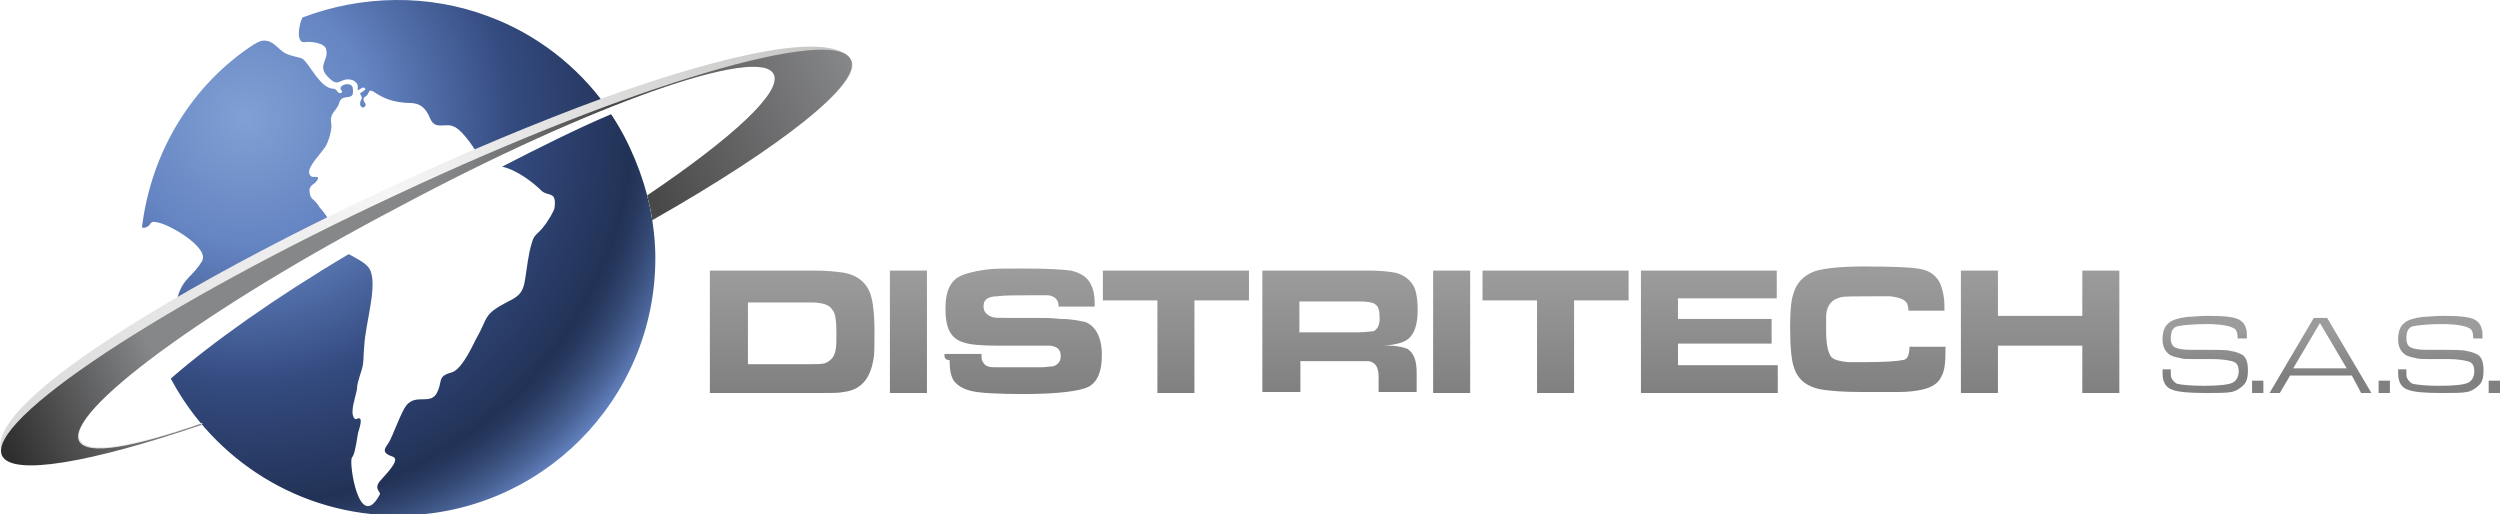 <?xml version="1.0" encoding="utf-8"?>
<!-- Generator: Adobe Illustrator 19.0.0, SVG Export Plug-In . SVG Version: 6.00 Build 0)  -->
<svg version="1.1" id="Capa_1" xmlns="http://www.w3.org/2000/svg" xmlns:xlink="http://www.w3.org/1999/xlink" x="0px" y="0px"
	 viewBox="0 0 243 50" style="enable-background:new 0 0 243 50;" xml:space="preserve">
<style type="text/css">
	.st0{fill:url(#XMLID_93_);}
	.st1{fill:url(#XMLID_94_);}
	.st2{fill-rule:evenodd;clip-rule:evenodd;fill:url(#XMLID_95_);}
	.st3{fill-rule:evenodd;clip-rule:evenodd;fill:url(#XMLID_96_);}
	.st4{fill-rule:evenodd;clip-rule:evenodd;fill:url(#XMLID_97_);}
</style>
<g id="XMLID_136_">
	<linearGradient id="XMLID_93_" gradientUnits="userSpaceOnUse" x1="137.543" y1="38.208" x2="137.543" y2="26.405">
		<stop  offset="0" style="stop-color:#808081"/>
		<stop  offset="1" style="stop-color:#9C9C9D"/>
	</linearGradient>
	<path id="XMLID_232_" class="st0" d="M69,38.2V26.3h10.3c1,0,1.9,0.1,2.7,0.2c1.1,0.2,1.9,0.7,2.4,1.6c0.4,0.7,0.6,2.1,0.6,4.2
		c0,1.3,0,2.2-0.1,2.6c-0.3,1.9-1.2,3-2.9,3.2c-0.4,0.1-1.1,0.1-2.2,0.1H69L69,38.2z M72.6,35.4h6.1c0.7,0,1.2,0,1.5-0.1
		c0.5-0.2,0.9-0.6,1-1.2c0.1-0.3,0.1-0.9,0.1-1.7c0-1.2-0.1-2-0.4-2.3c-0.3-0.5-1-0.7-2.1-0.7h-6.1V35.4L72.6,35.4z M86.5,38.2V26.3
		h3.6v11.9H86.5L86.5,38.2z M91.8,34.4h3.6c0,0.3,0,0.6,0.1,0.7c0.1,0.2,0.2,0.4,0.5,0.5c0.2,0.1,0.5,0.1,1,0.1l1.4,0
		c0.2,0,1.1,0,2.7,0c0.6,0,1.1-0.1,1.3-0.1c0.5-0.2,0.7-0.5,0.7-1c0-0.6-0.3-0.9-1-1c-0.2,0-0.8,0-1.8,0h-3.3
		c-1.6,0-2.7-0.1-3.3-0.3c-0.7-0.2-1.2-0.6-1.5-1.3c-0.2-0.5-0.3-1.1-0.3-2c0-1.4,0.3-2.3,1-2.9c0.5-0.4,1.5-0.7,3-0.9
		c0.6-0.1,1.7-0.1,3.5-0.1c2.5,0,4,0.1,4.7,0.2c0.8,0.2,1.4,0.5,1.8,1.1c0.3,0.5,0.5,1.1,0.5,2v0.4h-3.5c0-0.6-0.3-1-1-1.1
		c-0.1,0-0.7,0-1.7,0c-1.4,0-2.5,0-3.3,0.1c-0.4,0-0.7,0.1-0.9,0.2c-0.3,0.2-0.4,0.4-0.4,0.8c0,0.5,0.3,0.8,0.8,1
		c0.2,0.1,0.7,0.1,1.5,0.1h3.4c0.2,0,0.8,0,1.8,0.1c1.1,0,1.9,0.2,2.4,0.3c1,0.4,1.6,1.5,1.6,3.2c0,1.6-0.4,2.6-1.3,3.1
		c-0.8,0.4-2.9,0.7-6.3,0.7c-2.6,0-4.3-0.1-5.1-0.3c-0.8-0.2-1.3-0.5-1.7-1c-0.3-0.5-0.4-1.1-0.4-2C91.8,35,91.8,34.7,91.8,34.4
		L91.8,34.4z M112.5,38.2v-9h-5.3v-2.9h14.2v2.9h-5.3v9H112.5L112.5,38.2z M122.7,38.2V26.3h10.3c1.2,0,2,0.1,2.6,0.2
		c0.9,0.2,1.6,0.8,1.9,1.5c0.2,0.5,0.3,1.3,0.3,2.1c0,1.4-0.3,2.4-1,2.9c-0.4,0.3-1.1,0.5-2.3,0.6c0.1,0,0.3,0,0.6,0
		c0.8,0,1.4,0.2,1.7,0.3c0.6,0.4,0.9,1.1,0.9,2.3v1.9h-3.7v-1.5c0-0.9-0.3-1.4-1-1.5c-0.2,0-0.5,0-1,0h-5.6v3H122.7L122.7,38.2z
		 M126.3,32.3h5.7c0.8,0,1.2-0.1,1.5-0.1c0.4-0.2,0.6-0.6,0.6-1.2c0-0.8-0.1-1.2-0.4-1.4c-0.2-0.2-0.8-0.3-1.6-0.3h-5.8V32.3
		L126.3,32.3z M139.3,38.2V26.3h3.6v11.9H139.3L139.3,38.2z M149.4,38.2v-9h-5.3v-2.9h14.2v2.9H153v9H149.4L149.4,38.2z M159.5,26.3
		h13.2V29h-9.6v2h9.1v2.4h-9.1v2.1h9.7v2.7h-13.3V26.3L159.5,26.3z M185.6,33.7h3.5v0.5c0,1.1-0.1,1.9-0.4,2.4c-0.3,0.7-1,1.1-2,1.3
		c-0.5,0.1-1.2,0.2-2.1,0.2c-0.6,0-1.9,0-3.8,0c-1.6,0-2.7-0.1-3.5-0.2c-1.5-0.2-2.5-0.9-2.9-2.1c-0.3-0.8-0.4-2.2-0.4-4.1
		c0-1.5,0.1-2.5,0.3-3.1c0.3-1.1,1-1.8,2-2.2c0.8-0.3,2.5-0.5,4.9-0.5c3.1,0,5,0.1,5.7,0.3c0.8,0.2,1.4,0.7,1.7,1.4
		c0.2,0.5,0.4,1.2,0.4,2.2v0.4h-3.5c0-0.4-0.1-0.7-0.2-0.8c-0.2-0.3-0.7-0.5-1.6-0.6c-0.1,0-0.6,0-1.7,0c-1.7,0-2.8,0-3.1,0.1
		c-0.8,0.2-1.3,0.7-1.4,1.7c0,0.3,0,0.8,0,1.6c0,1.3,0.2,2.1,0.5,2.5c0.3,0.3,0.8,0.4,1.6,0.5c0.3,0,0.8,0,1.7,0
		c2,0,3.2-0.1,3.6-0.2C185.4,35,185.6,34.5,185.6,33.7L185.6,33.7z M190.6,38.2V26.3h3.6v4.4h8.2v-4.4h3.6v11.9h-3.6v-4.6h-8.2v4.6
		H190.6z"/>
	<linearGradient id="XMLID_94_" gradientUnits="userSpaceOnUse" x1="226.544" y1="36.445" x2="226.544" y2="31.985">
		<stop  offset="0" style="stop-color:#808081"/>
		<stop  offset="1" style="stop-color:#9C9C9D"/>
	</linearGradient>
	<path id="XMLID_183_" class="st1" d="M210.1,35.9h0.9v0.2c0,0.3,0,0.6,0.1,0.7c0.1,0.2,0.3,0.4,0.5,0.5c0.4,0.1,1.3,0.2,2.6,0.2
		c1.4,0,2.4-0.1,2.8-0.3c0.4-0.2,0.6-0.6,0.6-1.1c0-0.6-0.2-0.9-0.7-1c-0.4-0.1-1-0.2-1.9-0.2c-0.6,0-1.3,0-1.9,0
		c-0.5,0-0.9,0-1.2-0.1c-0.5-0.1-0.9-0.2-1.1-0.4c-0.4-0.3-0.6-0.8-0.6-1.4c0-0.8,0.2-1.3,0.6-1.6c0.3-0.3,1-0.5,1.8-0.6
		c0.4,0,1.1-0.1,2-0.1c1.6,0,2.6,0.1,3.1,0.4c0.3,0.2,0.5,0.4,0.6,0.8c0.1,0.2,0.1,0.5,0.1,1h-0.9c0-0.5-0.1-0.9-0.4-1
		c-0.3-0.2-1.2-0.4-2.6-0.4c-1.3,0-2.3,0.1-2.8,0.2c-0.5,0.1-0.7,0.5-0.7,1.2c0,0.5,0.2,0.8,0.5,0.9c0.2,0.1,0.7,0.2,1.4,0.2
		c0.1,0,0.6,0,1.4,0c1.2,0,2.1,0,2.5,0.1c0.6,0.1,1.1,0.3,1.3,0.5c0.3,0.3,0.4,0.8,0.4,1.4c0,0.6-0.1,1.1-0.4,1.4
		c-0.3,0.3-0.7,0.6-1.2,0.7c-0.5,0.1-1.3,0.1-2.5,0.1c-1.6,0-2.7-0.1-3.2-0.3c-0.7-0.2-1-0.8-1-1.6V35.9L210.1,35.9z M218.9,38.2V37
		h1.1v1.2H218.9L218.9,38.2z M228.6,36.5h-6l-1,1.7h-1l4.3-7.3h1.3l4.3,7.3h-1L228.6,36.5L228.6,36.5z M228.1,35.8l-2.6-4.4
		l-2.6,4.4H228.1L228.1,35.8z M231.2,38.2V37h1.1v1.2H231.2L231.2,38.2z M233,35.9h0.9v0.2c0,0.3,0,0.6,0.1,0.7
		c0.1,0.2,0.3,0.4,0.5,0.5c0.4,0.1,1.3,0.2,2.6,0.2c1.4,0,2.4-0.1,2.8-0.3c0.4-0.2,0.6-0.6,0.6-1.1c0-0.6-0.2-0.9-0.7-1
		c-0.4-0.1-1-0.2-1.9-0.2c-0.6,0-1.3,0-1.9,0c-0.5,0-0.9,0-1.2-0.1c-0.5-0.1-0.9-0.2-1.1-0.4c-0.4-0.3-0.6-0.8-0.6-1.4
		c0-0.8,0.2-1.3,0.6-1.6c0.3-0.3,1-0.5,1.8-0.6c0.4,0,1.1-0.1,2-0.1c1.6,0,2.6,0.1,3.1,0.4c0.3,0.2,0.5,0.4,0.6,0.8
		c0.1,0.2,0.1,0.5,0.1,1h-0.9c0-0.5-0.1-0.9-0.4-1c-0.3-0.2-1.2-0.4-2.6-0.4c-1.3,0-2.3,0.1-2.8,0.2c-0.5,0.1-0.7,0.5-0.7,1.2
		c0,0.5,0.2,0.8,0.5,0.9c0.2,0.1,0.7,0.2,1.4,0.2c0.1,0,0.6,0,1.4,0c1.2,0,2.1,0,2.5,0.1c0.6,0.1,1.1,0.3,1.3,0.5
		c0.3,0.3,0.4,0.8,0.4,1.4c0,0.6-0.1,1.1-0.4,1.4c-0.3,0.3-0.7,0.6-1.2,0.7c-0.5,0.1-1.3,0.1-2.5,0.1c-1.6,0-2.7-0.1-3.2-0.3
		c-0.7-0.2-1-0.8-1-1.6V35.9L233,35.9z M241.9,38.2V37h1.1v1.2H241.9z"/>
	<radialGradient id="XMLID_95_" cx="23.855" cy="11.468" r="45.421" gradientUnits="userSpaceOnUse">
		<stop  offset="0" style="stop-color:#81A0D3"/>
		<stop  offset="0.266" style="stop-color:#6585C3"/>
		<stop  offset="0.568" style="stop-color:#344B80"/>
		<stop  offset="0.829" style="stop-color:#223256"/>
		<stop  offset="0.856" style="stop-color:#27385E"/>
		<stop  offset="0.896" style="stop-color:#334872"/>
		<stop  offset="0.945" style="stop-color:#486194"/>
		<stop  offset="1" style="stop-color:#6585C3"/>
	</radialGradient>
	<path id="XMLID_146_" class="st2" d="M29.4,1.7c-0.3,0.5-0.7,2.5,0.2,2.4c0.7-0.1,2,0.1,2.1,0.7c0.3,1.1-1,1.6,0.3,2.8
		c1,1,1.1-0.2,2.3,0.2c1,0.5,0,1.3,0.8,0.8c0.2-0.2,0.6,0,0.3,0.2C35,9.1,34.9,9,35.1,9.3c0.1,0.2,0.1,0.2,0,0.4
		c-0.1,0.2-0.1,0.3-0.1,0.5c0.1,0.2,0.3,0.4,0.5,0.1c0.1-0.1,0-0.3-0.1-0.4c-0.1-0.2-0.1-0.4,0.1-0.5c0.5-0.3,0.2-0.8,0.8-0.5
		c1,0.7,1.9,1,3.2,1.1c0.8,0,1.7,0,2.3,1.5c0.5,1.2,1.5,0.4,2.3,0.8c0.6,0.2,1.5,1.4,1.9,2c0.6,0.8-0.1,1-0.5,1.4
		c4.7-2.1,9.2-3.9,13.4-5.4c-2.8-3.9-6.8-7-11.4-8.7C41.7-0.6,35.2-0.5,29.4,1.7L29.4,1.7z M48.8,16.2c3.7-1.9,7.3-3.7,10.6-5.1
		c1.8,2.7,3.1,5.9,3.8,9.1c0.3,1.6,0.5,3.2,0.5,4.9c0,13.8-11.2,25-25,25c-9.6,0-17.9-5.4-22.1-13.3c4-3.5,10.2-7.9,17.3-12.1
		c0.7,0.4,1.6,0.8,2,1.4c0.9,1.5-0.4,5.3-0.5,7.6c-0.1,0.9,0,1.3-0.2,2.1c-0.4,1.3-0.5,1.6-0.5,2c-0.1,0.7-0.7,2.2-0.3,2.8
		c0.1,0.1,0.1,0.2,0.3,0.1c0.7-0.3,0.2,1,0.1,1.4c-0.3,1.9-0.4,2.1-0.6,2.4c-0.3,0.5,0.7,7.3,2.7,3.6c0.2-0.3-0.6-0.5,0-1.3
		c0.4-0.5,2.1-2.1,1.3-2.4C37,44,37.4,43.6,37.8,43c0.4-0.7,0.9-2.2,1.5-3.3c0.9-1.6,2.4-0.3,3.1-1.4c0.7-1.2,0-1.7,1.5-2.1
		c1.1-0.3,2.3-3.2,2.4-3.3c1.2-2.1,0.6-2.3,3.1-3.6c1.7-0.8,1.5-1.4,1.9-3.9c0.1-0.6,0.2-1.2,0.4-1.8c0.2-0.8,0.5-0.8,1-1.4
		c0.6-0.7,1.2-1.8,1.2-2c0.2-1.6-0.5-1.1-1.2-1.6C51.8,17.7,50.2,16.5,48.8,16.2L48.8,16.2z M32.3,21.9c-5.7,2.8-10.9,5.6-15.4,8.3
		c0.1-0.3,0.2-0.6,0.3-1.1c0.3-1.1,0.6-1.6,1.4-2.4c0.5-0.5,1.1-1.3,1.1-1.5c0.4-1.3-3.4-3.5-4.5-3.6c-0.4-0.1-0.5,0-0.7,0.3
		c-0.2,0.2-0.5,0.3-0.7,0.2c0.9-7.4,4.9-13.9,10.9-17.8c0.7-0.4,0.9-0.4,1.4-0.3c0.8,0.3,1.1,1,1.9,1.3c1.2,0.4,1.3,0.2,1.7,0.7
		c0.6,0.7,1.5,2.4,2.5,2.6c0.3,0,0.5,0.1,0.6,0.3c0.2,0.3,0.6,0.1,0.4-0.1c-0.5-0.5,1-1,1.1-0.2c0,0.3,0.1,0.7-0.3,0.8
		c-0.4,0.1-0.8,0-1,0.5c-0.2,0.9-1,1-0.8,2.1c0.1,0.6-0.3,1.9-0.6,2.3c-0.7,1-2,2.2-1.4,2.8c0.1,0.1,0.2,0.1,0.4,0.1
		c0.6-0.1,0.2,0.4,0,0.6c-0.3,0.2-0.6,0.4-0.5,0.9c0.1,0.8,0.4,0.5,1,1.5C31.4,20.5,31.9,21.2,32.3,21.9z"/>
	<linearGradient id="XMLID_96_" gradientUnits="userSpaceOnUse" x1="-0.664" y1="43.204" x2="81.039" y2="5.923">
		<stop  offset="0" style="stop-color:#D9D9D9"/>
		<stop  offset="0.507" style="stop-color:#F5F5F5"/>
		<stop  offset="1" style="stop-color:#C6C6C5"/>
	</linearGradient>
	<path id="XMLID_145_" class="st3" d="M0.3,44.2c1.2,1.9,8.5,0.7,19.4-3l-0.1-0.1c-6.6,2.3-11,3.1-11.8,1.7
		c-1.5-2.8,12.4-13,31.1-22.8C57.5,10.1,73.8,4.4,75.2,7.2c0.9,1.7-4,6.2-12.3,11.8c0.2,0.8,0.4,1.6,0.5,2.4
		C75.9,14.3,84.1,7.9,82.7,5.8C80.9,3,71,5.1,58.7,9.5C33,18.9-3.4,38.3,0.3,44.2z"/>
	<linearGradient id="XMLID_97_" gradientUnits="userSpaceOnUse" x1="0.539" y1="43.286" x2="82.425" y2="5.702">
		<stop  offset="0" style="stop-color:#2E2E2E"/>
		<stop  offset="0.186" style="stop-color:#868789"/>
		<stop  offset="0.538" style="stop-color:#868789"/>
		<stop  offset="0.584" style="stop-color:#7F8081"/>
		<stop  offset="0.654" style="stop-color:#6B6B6D"/>
		<stop  offset="0.739" style="stop-color:#4B4A4B"/>
		<stop  offset="0.744" style="stop-color:#494849"/>
		<stop  offset="1" style="stop-color:#868789"/>
	</linearGradient>
	<path id="XMLID_137_" class="st4" d="M38.6,18.9c-22.8,10.6-40,22-38.4,25.4c1,2,8.5,0.7,19.4-3l-0.1-0.1c-6.6,2.3-11,3.1-11.8,1.7
		c-1.5-2.8,12.4-13,31.1-22.8C57.5,10.1,73.8,4.4,75.2,7.2c0.9,1.7-4,6.2-12.3,11.8c0.2,0.8,0.4,1.6,0.5,2.4
		C75.9,14.3,83.8,8.1,82.7,5.8C81.2,2.4,61.4,8.2,38.6,18.9z"/>
</g>
</svg>
